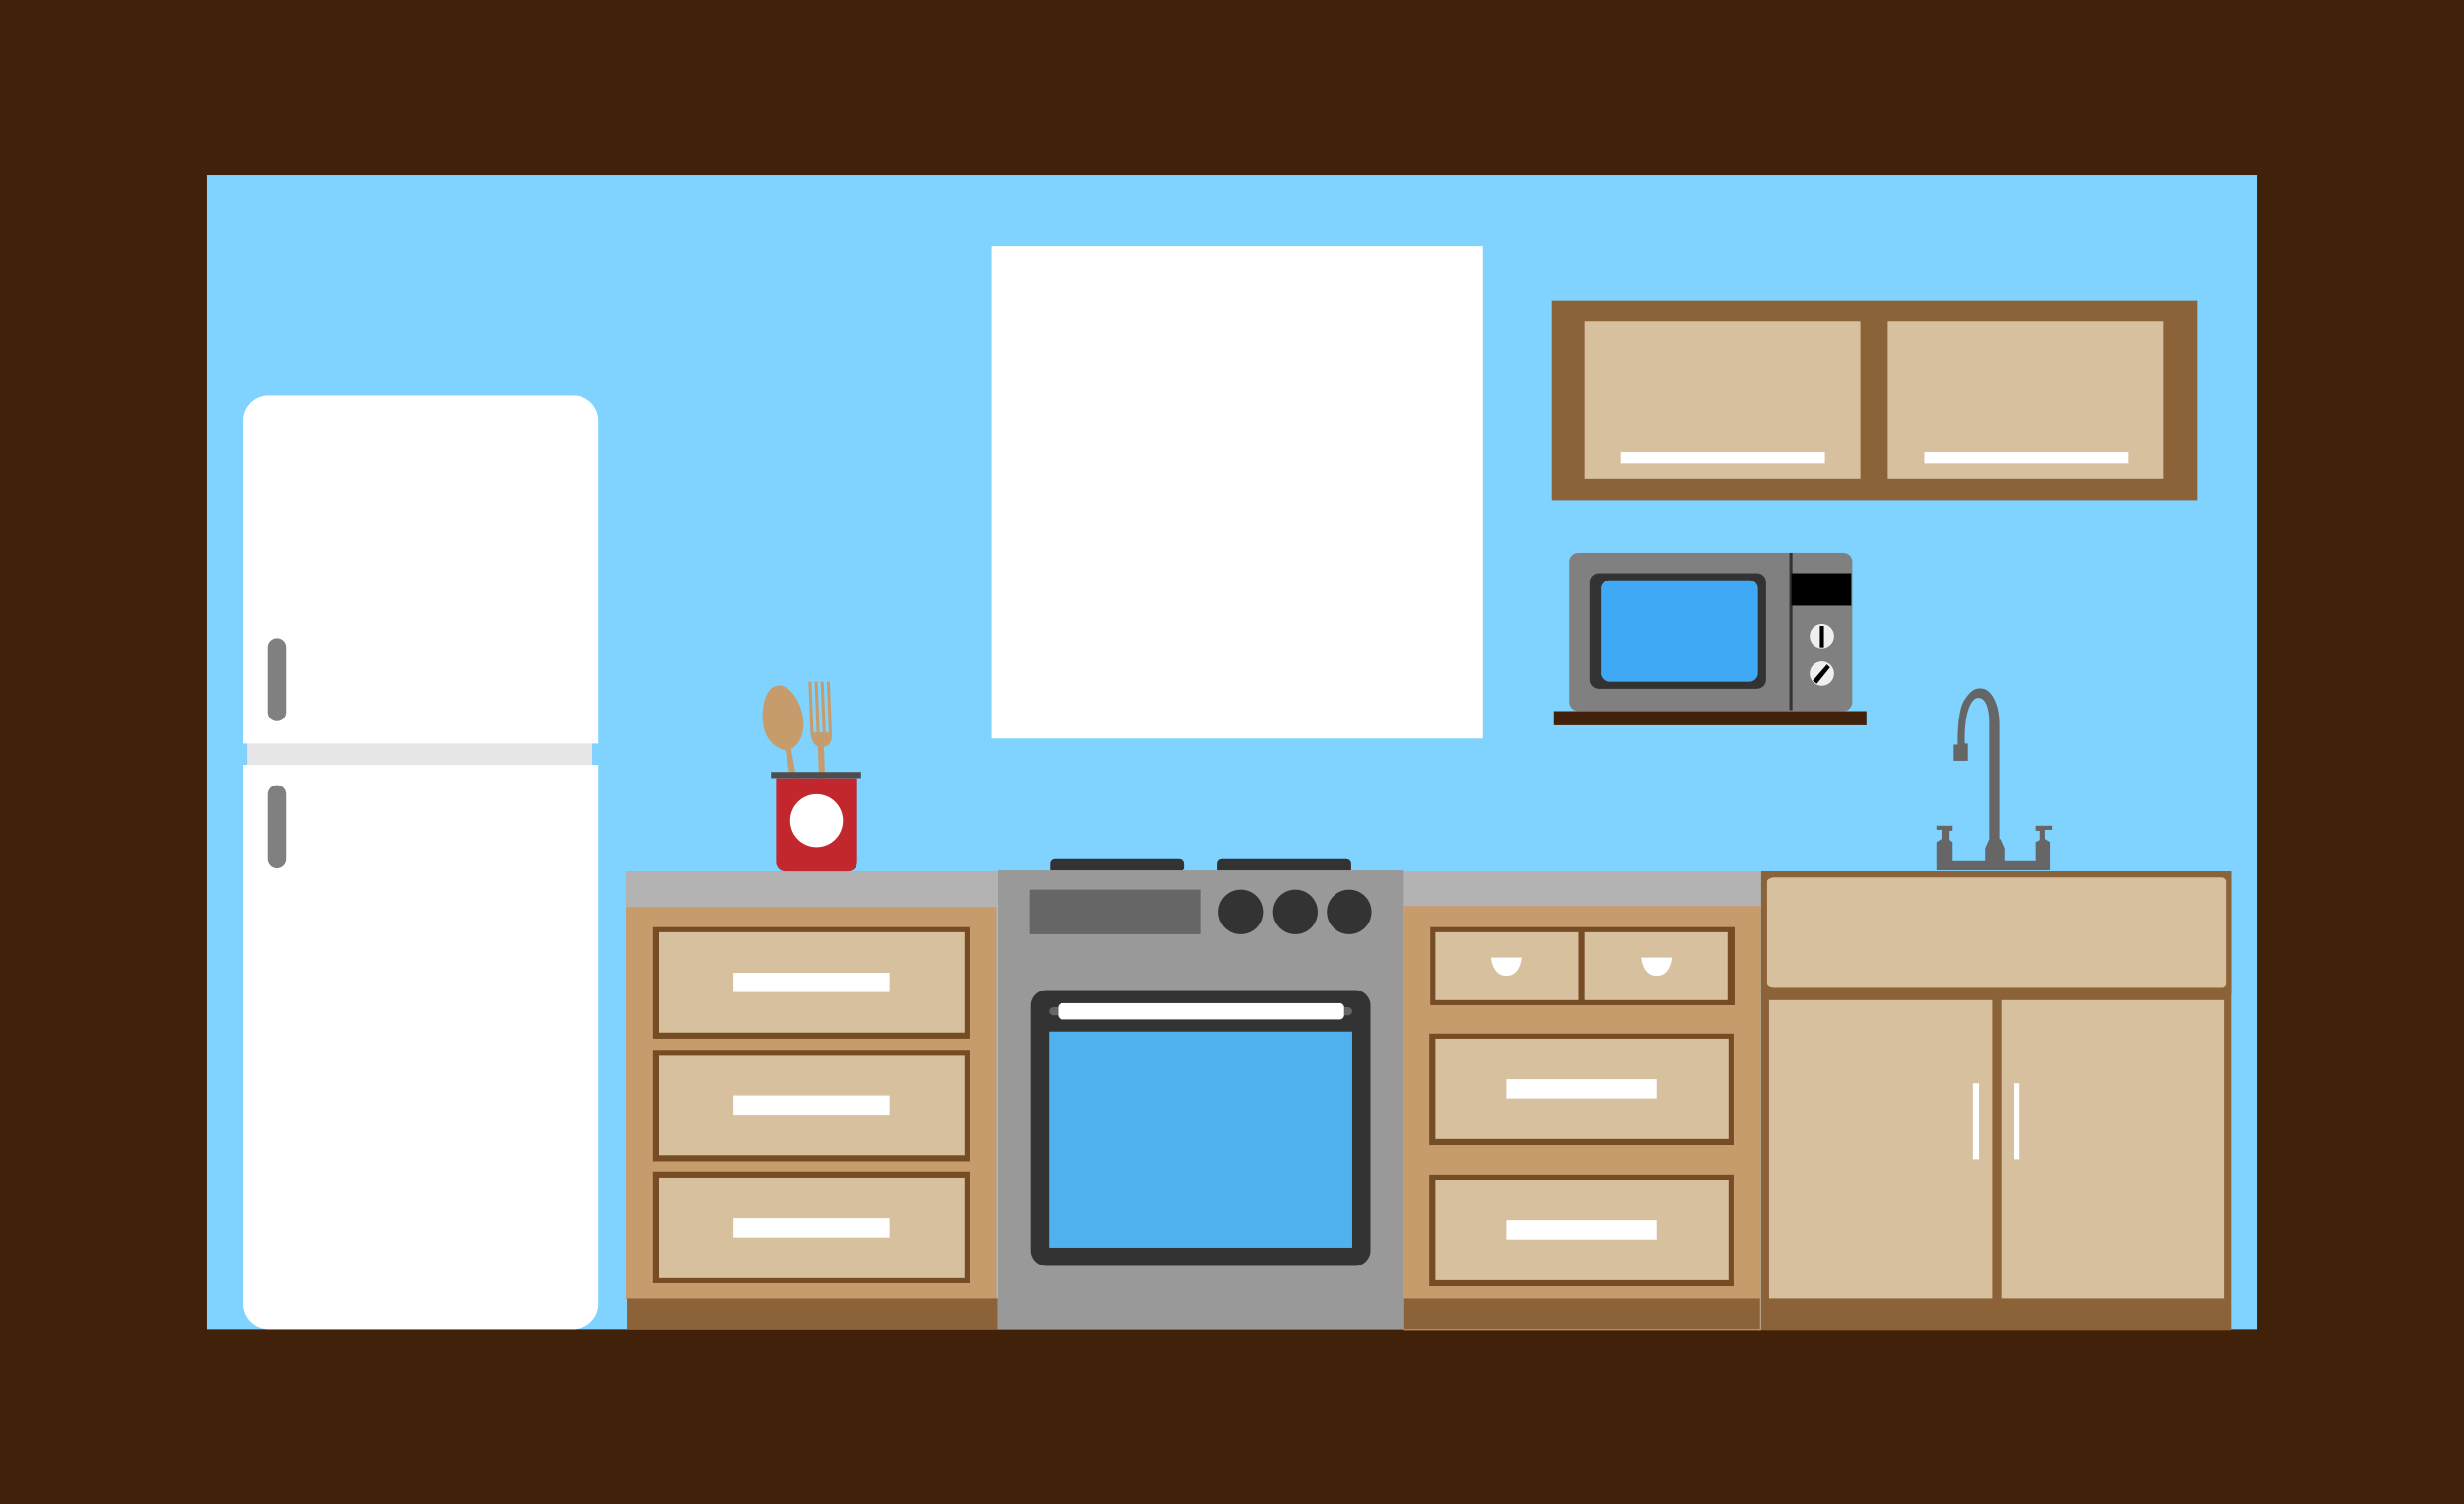 <?xml version="1.0" encoding="utf-8"?>
<!-- Generator: Adobe Illustrator 21.0.0, SVG Export Plug-In . SVG Version: 6.00 Build 0)  -->
<svg version="1.1" id="Capa_1" xmlns="http://www.w3.org/2000/svg" xmlns:xlink="http://www.w3.org/1999/xlink" x="0px" y="0px"
	 viewBox="0 0 242.9 148.3" style="enable-background:new 0 0 242.9 148.3;" xml:space="preserve">
<style type="text/css">
	.st0{fill:#80d2ff;}
	.st1{fill:#42210B;}
	.st2{fill:#E6E6E6;}
	.st3{fill:#FFFFFF;}
	.st4{fill:#808080;}
	.st5{fill:#8C6239;}
	.st6{fill:#D7C09E;}
	.st7{fill:#666666;}
	.st8{fill:#B3B3B3;}
	.st9{fill:#C69C6D;}
	.st10{fill:#754C24;}
	.st11{fill:#333333;}
	.st12{fill:#3FA9F5;}
	.st13{fill:#EFEFEF;}
	.st14{fill:#C1272D;}
	.st15{fill:#4D4D4D;}
	.st16{fill:#999999;}
	.st17{fill:#4FB1ED;}
</style>
<g>
	<g>
		<g>
			<path class="st0" d="M20.4,17.3V131h202.1V17.3H20.4z M146.2,72.8H97.7V24.3h48.5V72.8z"/>
			<g>
				<path class="st1" d="M0,0v148.3h242.9l0-148.3H0z M222.5,131H20.4V17.3h202.1V131z"/>
			</g>
		</g>
		<g>
			<g>
				<rect x="24.4" y="73.2" class="st2" width="34" height="2.2"/>
				<path class="st3" d="M24,75.4v53.1c0,1.4,1.1,2.5,2.5,2.5h30c1.4,0,2.5-1.1,2.5-2.5V75.4H24z"/>
				<path class="st3" d="M59,73.2V41.5c0-1.4-1.1-2.5-2.5-2.5h-30c-1.4,0-2.5,1.1-2.5,2.5v31.8H59z"/>
				<path class="st4" d="M27.3,77.4c-0.5,0-0.9,0.4-0.9,0.9v6.4c0,0.5,0.4,0.9,0.9,0.9l0,0c0.5,0,0.9-0.4,0.9-0.9v-6.4
					C28.2,77.8,27.8,77.4,27.3,77.4L27.3,77.4z"/>
				<path class="st4" d="M27.3,62.9c-0.5,0-0.9,0.4-0.9,0.9v6.4c0,0.5,0.4,0.9,0.9,0.9l0,0c0.5,0,0.9-0.4,0.9-0.9v-6.4
					C28.2,63.3,27.8,62.9,27.3,62.9L27.3,62.9z"/>
			</g>
			<g>
				<g>
					<g>
						<rect x="173.6" y="85.9" class="st5" width="46.4" height="45.2"/>
						<g>
							<rect x="197.3" y="98.6" class="st6" width="22" height="29.4"/>
							<rect x="174.4" y="98.6" class="st6" width="22" height="29.4"/>
							<g>
								<rect x="198.5" y="106.8" class="st3" width="0.6" height="7.5"/>
								<rect x="194.5" y="106.8" class="st3" width="0.6" height="7.5"/>
							</g>
						</g>
					</g>
					<g>
						<path class="st7" d="M202.3,81.8v-0.4h-1.6v0.5h0.4v0.9l-0.4,0.2v1.9h-3.1v-1.3l-0.4-0.9h-0.1c0-1.1,0-9.4,0-11.3
							c0-2.2-0.9-3.4-1.6-3.5c-0.5-0.1-1.1-0.1-1.9,1.2c-0.7,1.3-0.6,4.3-0.6,4.3h-0.4V75h1.4v-1.7h-0.3c-0.1-2.6,0.5-4.6,1.4-4.5
							c1,0.1,1,2.2,1,2.2v11.7l-0.4,0.9v1.3h-3.2V83l-0.4-0.2v-0.9h0.4v-0.5h-1.6v0.4h0.5v0.9l-0.5,0.3v2.8h11.2v-2.8l-0.5-0.3v-0.9
							H202.3z"/>
						<g>
							<rect x="173.6" y="85.9" class="st5" width="46.4" height="12.1"/>
							<path class="st6" d="M174.2,96.8c0,0,0-9.5,0-9.9c0-0.3,0.6-0.4,0.6-0.4h21.7h0.7h21.7c0,0,0.6,0,0.6,0.4c0,0.3,0,9.9,0,9.9
								s0.1,0.5-0.5,0.5c-0.5,0-18.1,0-21.7,0c-0.4,0-0.7,0-0.7,0c-3.6,0-21.2,0-21.7,0C174.1,97.3,174.2,96.8,174.2,96.8z"/>
						</g>
					</g>
				</g>
				<g>
					<g>
						<rect x="138.4" y="85.9" class="st8" width="35.2" height="3.5"/>
						<g>
							<rect x="138.4" y="89.3" class="st9" width="35.2" height="41.8"/>
							<g>
								<g>
									<rect x="140.9" y="101.9" class="st10" width="30" height="11"/>
									<rect x="141.5" y="102.4" class="st6" width="28.9" height="9.9"/>
									<rect x="148.5" y="106.4" class="st3" width="14.8" height="1.9"/>
								</g>
								<g>
									<rect x="141" y="91.4" class="st10" width="30" height="7.7"/>
									<g>
										<rect x="156.2" y="91.9" class="st6" width="14.1" height="6.7"/>
										<rect x="141.5" y="91.9" class="st6" width="14.1" height="6.7"/>
										<g>
											<path class="st3" d="M163.3,96.2c-1.4,0-1.5-1.8-1.5-1.8h1.5h1.5C164.8,94.4,164.7,96.2,163.3,96.2z"/>
											<path class="st3" d="M148.5,96.2c-1.4,0-1.5-1.8-1.5-1.8h1.5h1.5C150,94.4,149.9,96.2,148.5,96.2z"/>
										</g>
									</g>
								</g>
								<g>
									<rect x="140.9" y="115.8" class="st10" width="30" height="11"/>
									<rect x="141.5" y="116.3" class="st6" width="28.9" height="9.9"/>
									<rect x="148.5" y="120.3" class="st3" width="14.8" height="1.9"/>
								</g>
							</g>
						</g>
					</g>
					<g>
						<rect x="138.4" y="128" class="st5" width="35.1" height="3"/>
					</g>
				</g>
				<g id="Horno">
					<path class="st4" d="M182.6,69.2c0,0.5-0.4,0.9-0.9,0.9h-26.1c-0.5,0-0.9-0.4-0.9-0.9V55.4c0-0.5,0.4-0.9,0.9-0.9h26.1
						c0.5,0,0.9,0.4,0.9,0.9V69.2z"/>
					<path class="st11" d="M174.1,67c0,0.5-0.4,0.9-0.9,0.9h-15.6c-0.5,0-0.9-0.4-0.9-0.9v-9.6c0-0.5,0.4-0.9,0.9-0.9h15.6
						c0.5,0,0.9,0.4,0.9,0.9V67z"/>
					<path class="st12" d="M173.3,66.4c0,0.4-0.4,0.8-0.8,0.8h-13.9c-0.4,0-0.8-0.4-0.8-0.8V58c0-0.4,0.4-0.8,0.8-0.8h13.9
						c0.4,0,0.8,0.4,0.8,0.8V66.4z"/>
					<rect x="176.4" y="54.5" class="st11" width="0.3" height="15.5"/>
					<rect x="176.6" y="56.5" width="5.9" height="3.2"/>
					<circle class="st13" cx="179.6" cy="62.7" r="1.2"/>
					<circle class="st13" cx="179.6" cy="66.4" r="1.2"/>
					<rect x="179.4" y="61.7" width="0.4" height="2.1"/>
					<polygon points="179.1,67.4 178.7,67.1 180.1,65.5 180.4,65.8 					"/>
				</g>
				<g>
					<g>
						<rect x="61.7" y="85.9" class="st9" width="36.6" height="42.2"/>
						<rect x="61.7" y="85.9" class="st8" width="36.6" height="3.5"/>
						<g>
							<g>
								<rect x="61.8" y="128" class="st5" width="36.6" height="3"/>
							</g>
							<g>
								<g>
									<rect x="64.4" y="91.4" class="st10" width="31.2" height="11"/>
									<rect x="65" y="91.9" class="st6" width="30.1" height="9.9"/>
									<rect x="72.3" y="95.9" class="st3" width="15.4" height="1.9"/>
								</g>
								<g>
									<rect x="64.4" y="103.5" class="st10" width="31.2" height="11"/>
									<rect x="65" y="104" class="st6" width="30.1" height="9.9"/>
									<rect x="72.3" y="108" class="st3" width="15.4" height="1.9"/>
								</g>
								<g>
									<rect x="64.4" y="115.5" class="st10" width="31.2" height="11"/>
									<rect x="65" y="116.1" class="st6" width="30.1" height="9.9"/>
									<rect x="72.3" y="120.1" class="st3" width="15.4" height="1.9"/>
								</g>
							</g>
						</g>
					</g>
					<g>
						<g>
							<path class="st9" d="M82,72.2l-0.2-5l-0.3,0l0.2,5l-0.3,0l-0.2-5l-0.3,0l0.2,5l-0.3,0l-0.2-5l-0.3,0l0.2,5l-0.3,0l-0.2-5
								l-0.3,0l0.2,5c0.1,1,0.5,1.5,1.1,1.4l0.1,0C81.6,73.7,82.1,73.2,82,72.2L82,72.2z"/>

								<rect x="80.8" y="72.7" transform="matrix(0.999 -3.972152e-02 3.972152e-02 0.999 -3.026 3.286)" class="st9" width="0.6" height="10.3"/>
							<path class="st9" d="M81.9,78.3c0-0.5-0.2-0.9-0.7-0.9c-0.5,0-0.7,0.4-0.6,0.9l0,6.3c0,0.5,0.4,0.9,1,0.9
								c0.5,0,0.9-0.4,0.9-1L81.9,78.3z M81.5,85c-0.3,0-0.5-0.2-0.6-0.5c0-0.3,0.2-0.5,0.5-0.6c0.3,0,0.5,0.2,0.6,0.5
								C82,84.7,81.7,85,81.5,85z"/>
						</g>
						<g>
							<path class="st9" d="M76.6,67.6c-1.4,0.2-1.8,3.2-1.1,4.8c0.8,1.6,2.2,1.6,2.2,1.6s1.4-0.5,1.5-2.3
								C79.4,69.9,78,67.3,76.6,67.6z"/>

								<rect x="78" y="71" transform="matrix(0.985 -0.172 0.172 0.985 -12.114 14.643)" class="st9" width="0.6" height="12.1"/>
							<path class="st9" d="M79.2,78.4c-0.1-0.5-0.3-0.9-0.8-0.8c-0.5,0.1-0.6,0.5-0.5,1l0.8,6.2c0.1,0.5,0.6,0.8,1.1,0.7
								c0.5-0.1,0.8-0.6,0.7-1.1L79.2,78.4z M79.7,85.1c-0.3,0.1-0.6-0.1-0.6-0.4c-0.1-0.3,0.1-0.6,0.4-0.6c0.3-0.1,0.6,0.1,0.6,0.4
								C80.2,84.8,80,85,79.7,85.1z"/>
						</g>
						<path class="st14" d="M76.5,76.7V85c0,0.5,0.4,0.9,0.9,0.9h6.2c0.5,0,0.9-0.4,0.9-0.9v-8.3H76.5z"/>
						<rect x="76" y="76.1" class="st15" width="8.9" height="0.6"/>
						<g>
							<circle class="st3" cx="80.5" cy="80.9" r="2.6"/>
						</g>
					</g>
				</g>
				<g>
					<g>
						<rect x="153" y="29.6" class="st5" width="63.6" height="19.7"/>
						<rect x="186.1" y="31.7" class="st6" width="27.2" height="15.5"/>
						<rect x="189.7" y="44.6" class="st3" width="20.1" height="1.1"/>
						<g>
							<rect x="156.2" y="31.7" class="st6" width="27.2" height="15.5"/>
							<rect x="159.8" y="44.6" class="st3" width="20.1" height="1.1"/>
						</g>
					</g>
				</g>
				<g id="Estufa">
					<g>
						<path class="st11" d="M116.6,85.7c0,0.3-0.2,0.5-0.5,0.5H104c-0.3,0-0.5-0.2-0.5-0.5v-0.5c0-0.3,0.2-0.5,0.5-0.5h12.2
							c0.3,0,0.5,0.2,0.5,0.5V85.7z"/>
						<path class="st11" d="M133.2,85.7c0,0.3-0.2,0.5-0.5,0.5h-12.2c-0.3,0-0.5-0.2-0.5-0.5v-0.5c0-0.3,0.2-0.5,0.5-0.5h12.2
							c0.3,0,0.5,0.2,0.5,0.5V85.7z"/>
					</g>
					<rect x="98.4" y="85.8" class="st16" width="40" height="45.2"/>
					<path class="st11" d="M135.1,123.3c0,0.8-0.7,1.5-1.5,1.5h-30.5c-0.8,0-1.5-0.7-1.5-1.5V99.1c0-0.8,0.7-1.5,1.5-1.5h30.5
						c0.8,0,1.5,0.7,1.5,1.5V123.3z"/>
					<g>
						<rect x="103.4" y="101.7" class="st17" width="29.9" height="21.3"/>
					</g>
					<path class="st7" d="M133.3,99.7c0,0.2-0.2,0.4-0.4,0.4h-29.1c-0.2,0-0.4-0.2-0.4-0.4l0,0c0-0.2,0.2-0.4,0.4-0.4h29.1
						C133.1,99.3,133.3,99.5,133.3,99.7L133.3,99.7z"/>
					<path class="st3" d="M132.5,100.1c0,0.2-0.2,0.4-0.4,0.4h-27.4c-0.2,0-0.4-0.2-0.4-0.4v-0.8c0-0.2,0.2-0.4,0.4-0.4h27.4
						c0.2,0,0.4,0.2,0.4,0.4V100.1z"/>
					<g>
						<circle class="st11" cx="133" cy="89.9" r="2.2"/>
						<circle class="st11" cx="127.7" cy="89.9" r="2.2"/>
						<circle class="st11" cx="122.3" cy="89.9" r="2.2"/>
						<rect x="101.5" y="87.7" class="st7" width="16.9" height="4.4"/>
					</g>
				</g>
				<rect x="153.2" y="70.1" class="st1" width="30.8" height="1.4"/>
			</g>
		</g>
	</g>
</g>
</svg>
